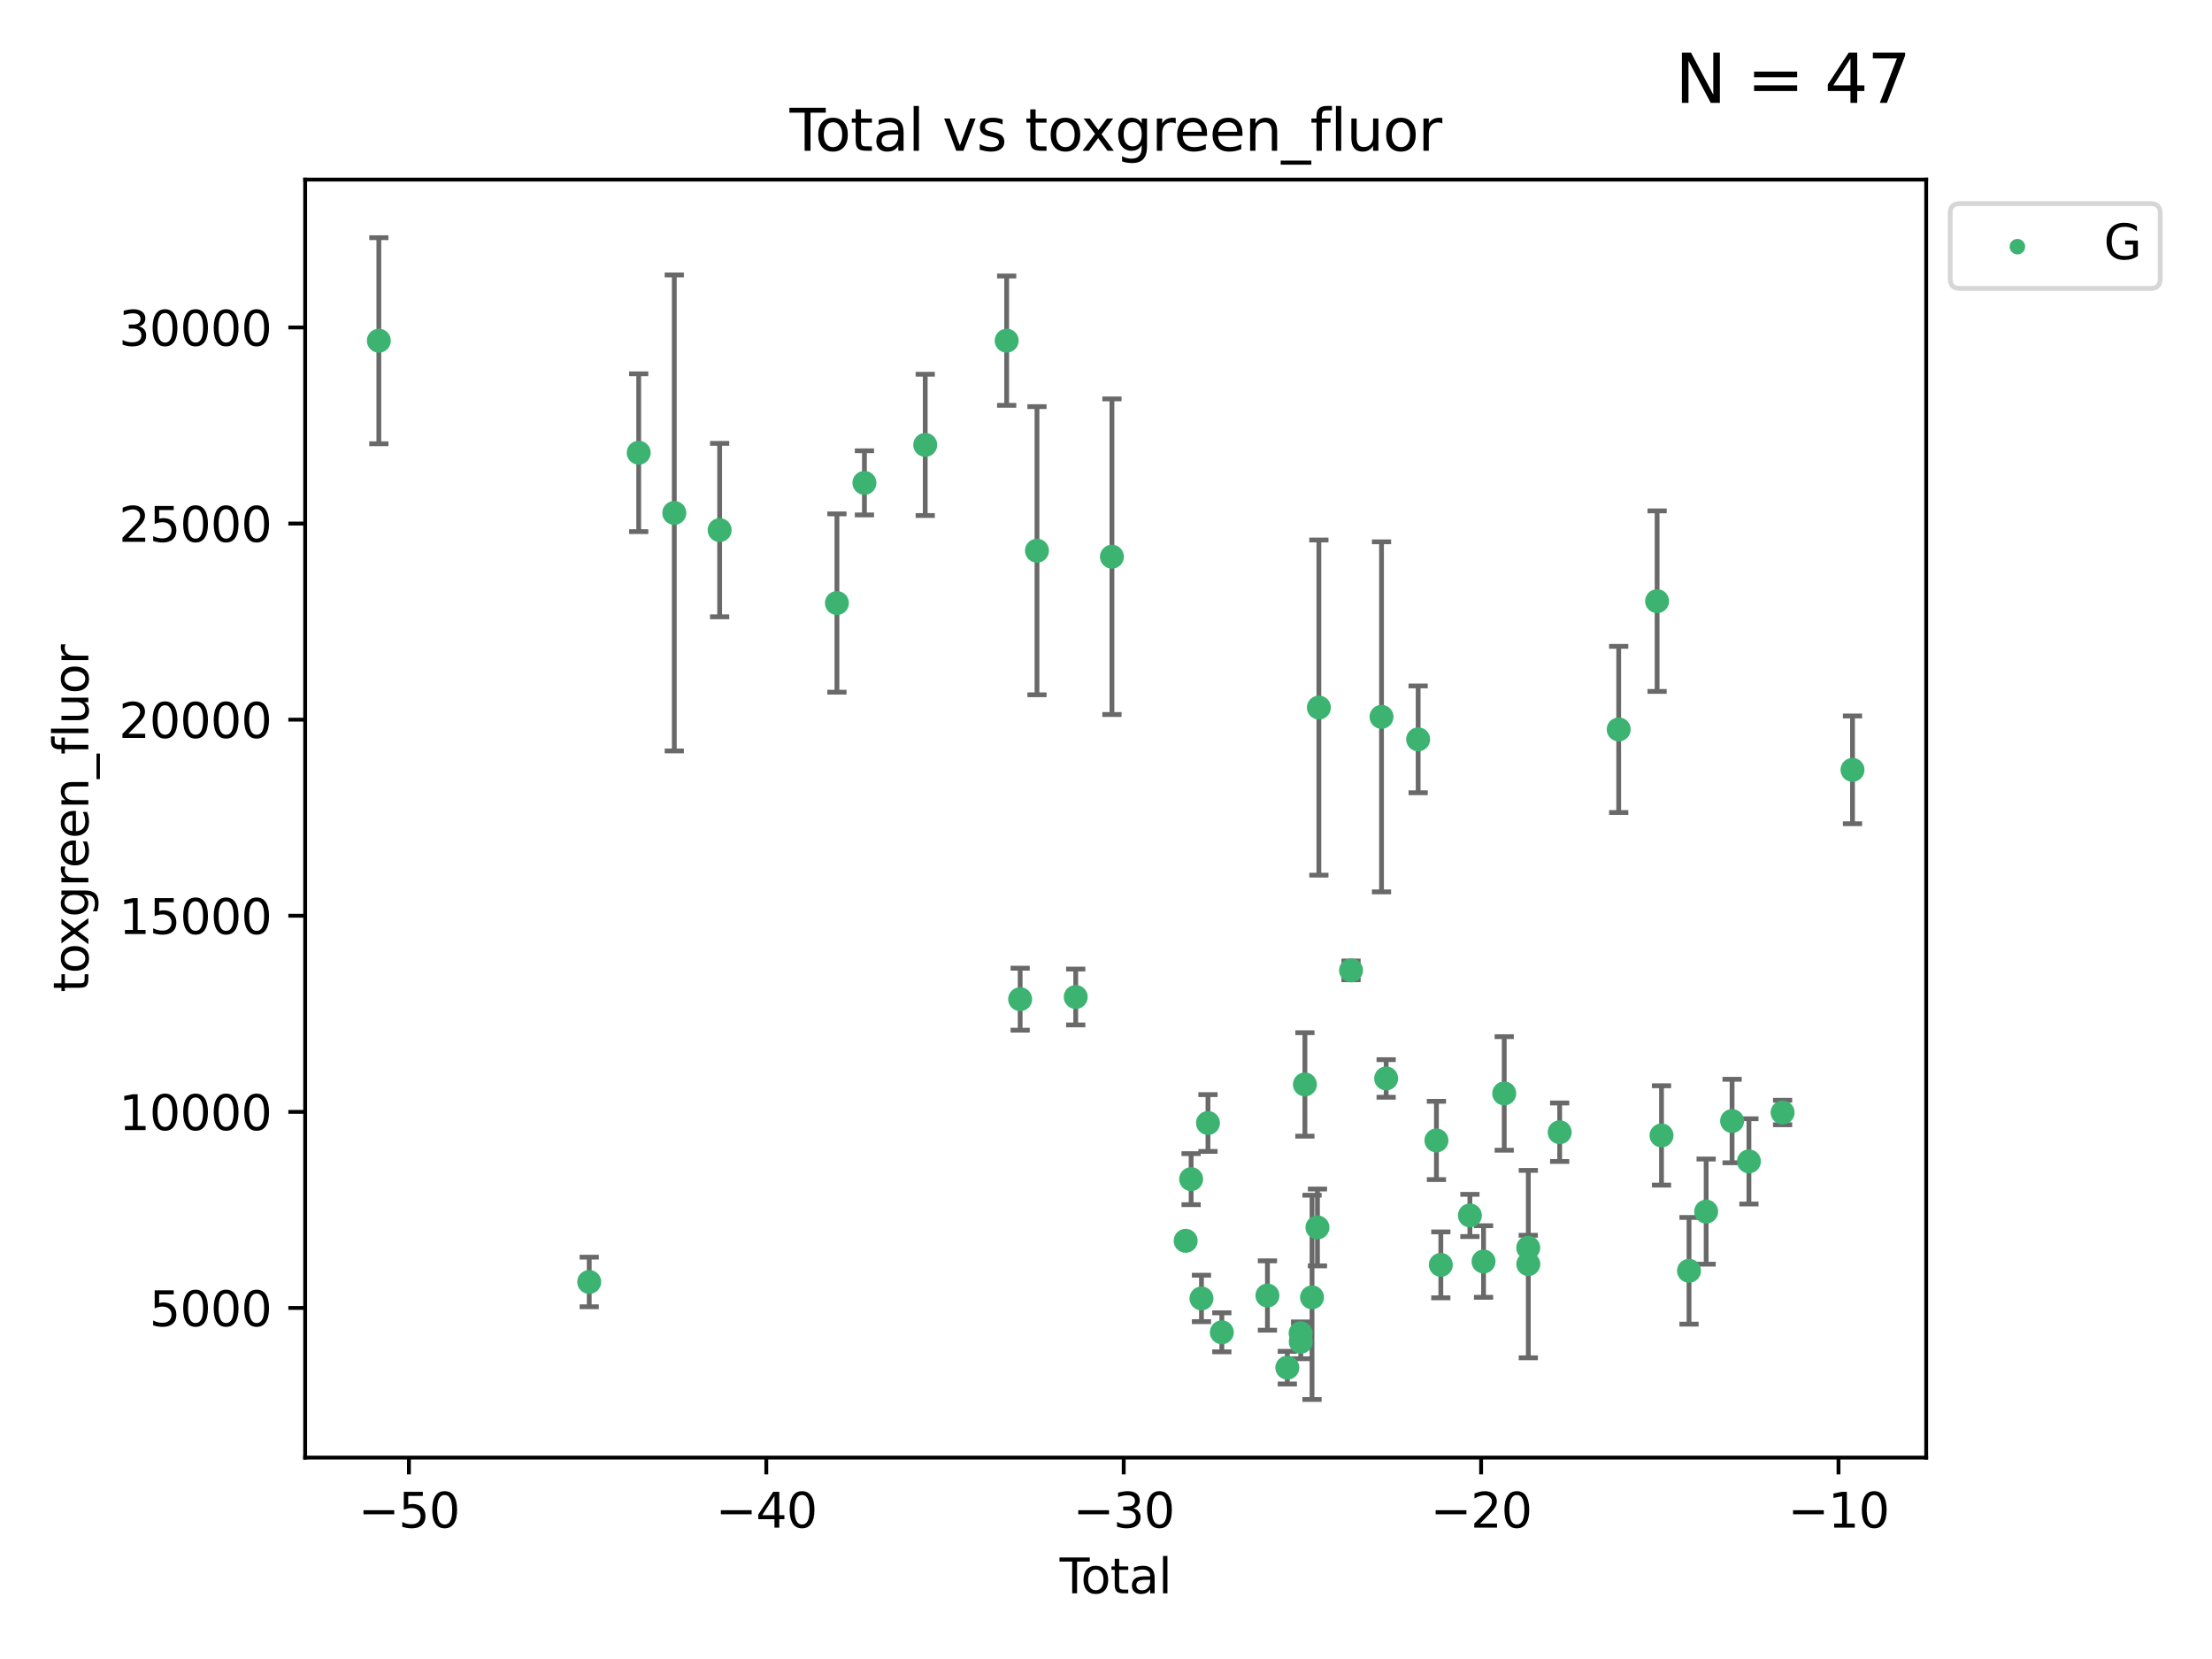<?xml version="1.0" encoding="utf-8" standalone="no"?>
<!DOCTYPE svg PUBLIC "-//W3C//DTD SVG 1.1//EN"
  "http://www.w3.org/Graphics/SVG/1.1/DTD/svg11.dtd">
<svg xmlns:xlink="http://www.w3.org/1999/xlink" width="460.8pt" height="345.6pt" viewBox="0 0 460.8 345.6" xmlns="http://www.w3.org/2000/svg" version="1.1">
 <defs>
  <style type="text/css">*{stroke-linejoin: round; stroke-linecap: butt}</style>
 </defs>
 <g id="figure_1">
  <g id="patch_1">
   <path d="M 0 345.6 
L 460.8 345.6 
L 460.8 0 
L 0 0 
z
" style="fill: #ffffff"/>
  </g>
  <g id="axes_1">
   <g id="patch_2">
    <path d="M 63.571 303.64 
L 401.26 303.64 
L 401.26 37.411 
L 63.571 37.411 
z
" style="fill: #ffffff"/>
   </g>
   <g id="PathCollection_1">
    <defs>
     <path id="m357da78381" d="M 0 1.118 
C 0.297 1.118 0.581 1 0.791 0.791 
C 1 0.581 1.118 0.297 1.118 0 
C 1.118 -0.297 1 -0.581 0.791 -0.791 
C 0.581 -1 0.297 -1.118 0 -1.118 
C -0.297 -1.118 -0.581 -1 -0.791 -0.791 
C -1 -0.581 -1.118 -0.297 -1.118 0 
C -1.118 0.297 -1 0.581 -0.791 0.791 
C -0.581 1 -0.297 1.118 0 1.118 
z
" style="stroke: #3cb371"/>
    </defs>
    <g clip-path="url(#paf0634af29)">
     <use xlink:href="#m357da78381" x="78.921" y="70.977" style="fill: #3cb371; stroke: #3cb371"/>
     <use xlink:href="#m357da78381" x="122.745" y="267.056" style="fill: #3cb371; stroke: #3cb371"/>
     <use xlink:href="#m357da78381" x="133.054" y="94.31" style="fill: #3cb371; stroke: #3cb371"/>
     <use xlink:href="#m357da78381" x="140.466" y="106.853" style="fill: #3cb371; stroke: #3cb371"/>
     <use xlink:href="#m357da78381" x="149.915" y="110.429" style="fill: #3cb371; stroke: #3cb371"/>
     <use xlink:href="#m357da78381" x="174.347" y="125.623" style="fill: #3cb371; stroke: #3cb371"/>
     <use xlink:href="#m357da78381" x="180.076" y="100.591" style="fill: #3cb371; stroke: #3cb371"/>
     <use xlink:href="#m357da78381" x="192.744" y="92.676" style="fill: #3cb371; stroke: #3cb371"/>
     <use xlink:href="#m357da78381" x="209.708" y="70.968" style="fill: #3cb371; stroke: #3cb371"/>
     <use xlink:href="#m357da78381" x="212.514" y="208.149" style="fill: #3cb371; stroke: #3cb371"/>
     <use xlink:href="#m357da78381" x="216.022" y="114.719" style="fill: #3cb371; stroke: #3cb371"/>
     <use xlink:href="#m357da78381" x="224.094" y="207.693" style="fill: #3cb371; stroke: #3cb371"/>
     <use xlink:href="#m357da78381" x="231.636" y="115.971" style="fill: #3cb371; stroke: #3cb371"/>
     <use xlink:href="#m357da78381" x="246.995" y="258.486" style="fill: #3cb371; stroke: #3cb371"/>
     <use xlink:href="#m357da78381" x="248.132" y="245.635" style="fill: #3cb371; stroke: #3cb371"/>
     <use xlink:href="#m357da78381" x="250.289" y="270.487" style="fill: #3cb371; stroke: #3cb371"/>
     <use xlink:href="#m357da78381" x="251.643" y="233.941" style="fill: #3cb371; stroke: #3cb371"/>
     <use xlink:href="#m357da78381" x="254.53" y="277.544" style="fill: #3cb371; stroke: #3cb371"/>
     <use xlink:href="#m357da78381" x="264.028" y="269.88" style="fill: #3cb371; stroke: #3cb371"/>
     <use xlink:href="#m357da78381" x="268.172" y="284.908" style="fill: #3cb371; stroke: #3cb371"/>
     <use xlink:href="#m357da78381" x="270.942" y="277.739" style="fill: #3cb371; stroke: #3cb371"/>
     <use xlink:href="#m357da78381" x="270.973" y="279.508" style="fill: #3cb371; stroke: #3cb371"/>
     <use xlink:href="#m357da78381" x="271.837" y="225.909" style="fill: #3cb371; stroke: #3cb371"/>
     <use xlink:href="#m357da78381" x="273.319" y="270.261" style="fill: #3cb371; stroke: #3cb371"/>
     <use xlink:href="#m357da78381" x="274.449" y="255.697" style="fill: #3cb371; stroke: #3cb371"/>
     <use xlink:href="#m357da78381" x="274.747" y="147.399" style="fill: #3cb371; stroke: #3cb371"/>
     <use xlink:href="#m357da78381" x="281.447" y="202.146" style="fill: #3cb371; stroke: #3cb371"/>
     <use xlink:href="#m357da78381" x="287.795" y="149.334" style="fill: #3cb371; stroke: #3cb371"/>
     <use xlink:href="#m357da78381" x="288.761" y="224.661" style="fill: #3cb371; stroke: #3cb371"/>
     <use xlink:href="#m357da78381" x="295.426" y="154.019" style="fill: #3cb371; stroke: #3cb371"/>
     <use xlink:href="#m357da78381" x="299.234" y="237.576" style="fill: #3cb371; stroke: #3cb371"/>
     <use xlink:href="#m357da78381" x="300.153" y="263.493" style="fill: #3cb371; stroke: #3cb371"/>
     <use xlink:href="#m357da78381" x="306.209" y="253.197" style="fill: #3cb371; stroke: #3cb371"/>
     <use xlink:href="#m357da78381" x="309.049" y="262.793" style="fill: #3cb371; stroke: #3cb371"/>
     <use xlink:href="#m357da78381" x="313.358" y="227.782" style="fill: #3cb371; stroke: #3cb371"/>
     <use xlink:href="#m357da78381" x="318.359" y="259.933" style="fill: #3cb371; stroke: #3cb371"/>
     <use xlink:href="#m357da78381" x="318.374" y="263.334" style="fill: #3cb371; stroke: #3cb371"/>
     <use xlink:href="#m357da78381" x="324.91" y="235.866" style="fill: #3cb371; stroke: #3cb371"/>
     <use xlink:href="#m357da78381" x="337.204" y="151.954" style="fill: #3cb371; stroke: #3cb371"/>
     <use xlink:href="#m357da78381" x="345.204" y="125.231" style="fill: #3cb371; stroke: #3cb371"/>
     <use xlink:href="#m357da78381" x="346.122" y="236.532" style="fill: #3cb371; stroke: #3cb371"/>
     <use xlink:href="#m357da78381" x="351.854" y="264.73" style="fill: #3cb371; stroke: #3cb371"/>
     <use xlink:href="#m357da78381" x="355.424" y="252.398" style="fill: #3cb371; stroke: #3cb371"/>
     <use xlink:href="#m357da78381" x="360.826" y="233.528" style="fill: #3cb371; stroke: #3cb371"/>
     <use xlink:href="#m357da78381" x="364.333" y="241.939" style="fill: #3cb371; stroke: #3cb371"/>
     <use xlink:href="#m357da78381" x="371.349" y="231.755" style="fill: #3cb371; stroke: #3cb371"/>
     <use xlink:href="#m357da78381" x="385.911" y="160.375" style="fill: #3cb371; stroke: #3cb371"/>
    </g>
   </g>
   <g id="matplotlib.axis_1">
    <g id="xtick_1">
     <g id="line2d_1">
      <defs>
       <path id="m8f78725158" d="M 0 0 
L 0 3.5 
" style="stroke: #000000; stroke-width: 0.8"/>
      </defs>
      <g>
       <use xlink:href="#m8f78725158" x="85.187" y="303.64" style="stroke: #000000; stroke-width: 0.8"/>
      </g>
     </g>
     <g id="text_1">
      <!-- −50 -->
      <g transform="translate(74.634 318.238)scale(0.1 -0.1)">
       <defs>
        <path id="DejaVuSans-2212" d="M 678 2272 
L 4684 2272 
L 4684 1741 
L 678 1741 
L 678 2272 
z
" transform="scale(0.016)"/>
        <path id="DejaVuSans-35" d="M 691 4666 
L 3169 4666 
L 3169 4134 
L 1269 4134 
L 1269 2991 
Q 1406 3038 1543 3061 
Q 1681 3084 1819 3084 
Q 2600 3084 3056 2656 
Q 3513 2228 3513 1497 
Q 3513 744 3044 326 
Q 2575 -91 1722 -91 
Q 1428 -91 1123 -41 
Q 819 9 494 109 
L 494 744 
Q 775 591 1075 516 
Q 1375 441 1709 441 
Q 2250 441 2565 725 
Q 2881 1009 2881 1497 
Q 2881 1984 2565 2268 
Q 2250 2553 1709 2553 
Q 1456 2553 1204 2497 
Q 953 2441 691 2322 
L 691 4666 
z
" transform="scale(0.016)"/>
        <path id="DejaVuSans-30" d="M 2034 4250 
Q 1547 4250 1301 3770 
Q 1056 3291 1056 2328 
Q 1056 1369 1301 889 
Q 1547 409 2034 409 
Q 2525 409 2770 889 
Q 3016 1369 3016 2328 
Q 3016 3291 2770 3770 
Q 2525 4250 2034 4250 
z
M 2034 4750 
Q 2819 4750 3233 4129 
Q 3647 3509 3647 2328 
Q 3647 1150 3233 529 
Q 2819 -91 2034 -91 
Q 1250 -91 836 529 
Q 422 1150 422 2328 
Q 422 3509 836 4129 
Q 1250 4750 2034 4750 
z
" transform="scale(0.016)"/>
       </defs>
       <use xlink:href="#DejaVuSans-2212"/>
       <use xlink:href="#DejaVuSans-35" x="83.789"/>
       <use xlink:href="#DejaVuSans-30" x="147.412"/>
      </g>
     </g>
    </g>
    <g id="xtick_2">
     <g id="line2d_2">
      <g>
       <use xlink:href="#m8f78725158" x="159.638" y="303.64" style="stroke: #000000; stroke-width: 0.8"/>
      </g>
     </g>
     <g id="text_2">
      <!-- −40 -->
      <g transform="translate(149.086 318.238)scale(0.1 -0.1)">
       <defs>
        <path id="DejaVuSans-34" d="M 2419 4116 
L 825 1625 
L 2419 1625 
L 2419 4116 
z
M 2253 4666 
L 3047 4666 
L 3047 1625 
L 3713 1625 
L 3713 1100 
L 3047 1100 
L 3047 0 
L 2419 0 
L 2419 1100 
L 313 1100 
L 313 1709 
L 2253 4666 
z
" transform="scale(0.016)"/>
       </defs>
       <use xlink:href="#DejaVuSans-2212"/>
       <use xlink:href="#DejaVuSans-34" x="83.789"/>
       <use xlink:href="#DejaVuSans-30" x="147.412"/>
      </g>
     </g>
    </g>
    <g id="xtick_3">
     <g id="line2d_3">
      <g>
       <use xlink:href="#m8f78725158" x="234.089" y="303.64" style="stroke: #000000; stroke-width: 0.8"/>
      </g>
     </g>
     <g id="text_3">
      <!-- −30 -->
      <g transform="translate(223.537 318.238)scale(0.1 -0.1)">
       <defs>
        <path id="DejaVuSans-33" d="M 2597 2516 
Q 3050 2419 3304 2112 
Q 3559 1806 3559 1356 
Q 3559 666 3084 287 
Q 2609 -91 1734 -91 
Q 1441 -91 1130 -33 
Q 819 25 488 141 
L 488 750 
Q 750 597 1062 519 
Q 1375 441 1716 441 
Q 2309 441 2620 675 
Q 2931 909 2931 1356 
Q 2931 1769 2642 2001 
Q 2353 2234 1838 2234 
L 1294 2234 
L 1294 2753 
L 1863 2753 
Q 2328 2753 2575 2939 
Q 2822 3125 2822 3475 
Q 2822 3834 2567 4026 
Q 2313 4219 1838 4219 
Q 1578 4219 1281 4162 
Q 984 4106 628 3988 
L 628 4550 
Q 988 4650 1302 4700 
Q 1616 4750 1894 4750 
Q 2613 4750 3031 4423 
Q 3450 4097 3450 3541 
Q 3450 3153 3228 2886 
Q 3006 2619 2597 2516 
z
" transform="scale(0.016)"/>
       </defs>
       <use xlink:href="#DejaVuSans-2212"/>
       <use xlink:href="#DejaVuSans-33" x="83.789"/>
       <use xlink:href="#DejaVuSans-30" x="147.412"/>
      </g>
     </g>
    </g>
    <g id="xtick_4">
     <g id="line2d_4">
      <g>
       <use xlink:href="#m8f78725158" x="308.541" y="303.64" style="stroke: #000000; stroke-width: 0.8"/>
      </g>
     </g>
     <g id="text_4">
      <!-- −20 -->
      <g transform="translate(297.988 318.238)scale(0.1 -0.1)">
       <defs>
        <path id="DejaVuSans-32" d="M 1228 531 
L 3431 531 
L 3431 0 
L 469 0 
L 469 531 
Q 828 903 1448 1529 
Q 2069 2156 2228 2338 
Q 2531 2678 2651 2914 
Q 2772 3150 2772 3378 
Q 2772 3750 2511 3984 
Q 2250 4219 1831 4219 
Q 1534 4219 1204 4116 
Q 875 4013 500 3803 
L 500 4441 
Q 881 4594 1212 4672 
Q 1544 4750 1819 4750 
Q 2544 4750 2975 4387 
Q 3406 4025 3406 3419 
Q 3406 3131 3298 2873 
Q 3191 2616 2906 2266 
Q 2828 2175 2409 1742 
Q 1991 1309 1228 531 
z
" transform="scale(0.016)"/>
       </defs>
       <use xlink:href="#DejaVuSans-2212"/>
       <use xlink:href="#DejaVuSans-32" x="83.789"/>
       <use xlink:href="#DejaVuSans-30" x="147.412"/>
      </g>
     </g>
    </g>
    <g id="xtick_5">
     <g id="line2d_5">
      <g>
       <use xlink:href="#m8f78725158" x="382.992" y="303.64" style="stroke: #000000; stroke-width: 0.8"/>
      </g>
     </g>
     <g id="text_5">
      <!-- −10 -->
      <g transform="translate(372.44 318.238)scale(0.1 -0.1)">
       <defs>
        <path id="DejaVuSans-31" d="M 794 531 
L 1825 531 
L 1825 4091 
L 703 3866 
L 703 4441 
L 1819 4666 
L 2450 4666 
L 2450 531 
L 3481 531 
L 3481 0 
L 794 0 
L 794 531 
z
" transform="scale(0.016)"/>
       </defs>
       <use xlink:href="#DejaVuSans-2212"/>
       <use xlink:href="#DejaVuSans-31" x="83.789"/>
       <use xlink:href="#DejaVuSans-30" x="147.412"/>
      </g>
     </g>
    </g>
    <g id="text_6">
     <!-- Total -->
     <g transform="translate(220.739 331.917)scale(0.1 -0.1)">
      <defs>
       <path id="DejaVuSans-54" d="M -19 4666 
L 3928 4666 
L 3928 4134 
L 2272 4134 
L 2272 0 
L 1638 0 
L 1638 4134 
L -19 4134 
L -19 4666 
z
" transform="scale(0.016)"/>
       <path id="DejaVuSans-6f" d="M 1959 3097 
Q 1497 3097 1228 2736 
Q 959 2375 959 1747 
Q 959 1119 1226 758 
Q 1494 397 1959 397 
Q 2419 397 2687 759 
Q 2956 1122 2956 1747 
Q 2956 2369 2687 2733 
Q 2419 3097 1959 3097 
z
M 1959 3584 
Q 2709 3584 3137 3096 
Q 3566 2609 3566 1747 
Q 3566 888 3137 398 
Q 2709 -91 1959 -91 
Q 1206 -91 779 398 
Q 353 888 353 1747 
Q 353 2609 779 3096 
Q 1206 3584 1959 3584 
z
" transform="scale(0.016)"/>
       <path id="DejaVuSans-74" d="M 1172 4494 
L 1172 3500 
L 2356 3500 
L 2356 3053 
L 1172 3053 
L 1172 1153 
Q 1172 725 1289 603 
Q 1406 481 1766 481 
L 2356 481 
L 2356 0 
L 1766 0 
Q 1100 0 847 248 
Q 594 497 594 1153 
L 594 3053 
L 172 3053 
L 172 3500 
L 594 3500 
L 594 4494 
L 1172 4494 
z
" transform="scale(0.016)"/>
       <path id="DejaVuSans-61" d="M 2194 1759 
Q 1497 1759 1228 1600 
Q 959 1441 959 1056 
Q 959 750 1161 570 
Q 1363 391 1709 391 
Q 2188 391 2477 730 
Q 2766 1069 2766 1631 
L 2766 1759 
L 2194 1759 
z
M 3341 1997 
L 3341 0 
L 2766 0 
L 2766 531 
Q 2569 213 2275 61 
Q 1981 -91 1556 -91 
Q 1019 -91 701 211 
Q 384 513 384 1019 
Q 384 1609 779 1909 
Q 1175 2209 1959 2209 
L 2766 2209 
L 2766 2266 
Q 2766 2663 2505 2880 
Q 2244 3097 1772 3097 
Q 1472 3097 1187 3025 
Q 903 2953 641 2809 
L 641 3341 
Q 956 3463 1253 3523 
Q 1550 3584 1831 3584 
Q 2591 3584 2966 3190 
Q 3341 2797 3341 1997 
z
" transform="scale(0.016)"/>
       <path id="DejaVuSans-6c" d="M 603 4863 
L 1178 4863 
L 1178 0 
L 603 0 
L 603 4863 
z
" transform="scale(0.016)"/>
      </defs>
      <use xlink:href="#DejaVuSans-54"/>
      <use xlink:href="#DejaVuSans-6f" x="44.084"/>
      <use xlink:href="#DejaVuSans-74" x="105.266"/>
      <use xlink:href="#DejaVuSans-61" x="144.475"/>
      <use xlink:href="#DejaVuSans-6c" x="205.754"/>
     </g>
    </g>
   </g>
   <g id="matplotlib.axis_2">
    <g id="ytick_1">
     <g id="line2d_6">
      <defs>
       <path id="mf0c894ab2c" d="M 0 0 
L -3.5 0 
" style="stroke: #000000; stroke-width: 0.8"/>
      </defs>
      <g>
       <use xlink:href="#mf0c894ab2c" x="63.571" y="272.469" style="stroke: #000000; stroke-width: 0.8"/>
      </g>
     </g>
     <g id="text_7">
      <!-- 5000 -->
      <g transform="translate(31.121 276.268)scale(0.1 -0.1)">
       <use xlink:href="#DejaVuSans-35"/>
       <use xlink:href="#DejaVuSans-30" x="63.623"/>
       <use xlink:href="#DejaVuSans-30" x="127.246"/>
       <use xlink:href="#DejaVuSans-30" x="190.869"/>
      </g>
     </g>
    </g>
    <g id="ytick_2">
     <g id="line2d_7">
      <g>
       <use xlink:href="#mf0c894ab2c" x="63.571" y="231.619" style="stroke: #000000; stroke-width: 0.8"/>
      </g>
     </g>
     <g id="text_8">
      <!-- 10000 -->
      <g transform="translate(24.759 235.418)scale(0.1 -0.1)">
       <use xlink:href="#DejaVuSans-31"/>
       <use xlink:href="#DejaVuSans-30" x="63.623"/>
       <use xlink:href="#DejaVuSans-30" x="127.246"/>
       <use xlink:href="#DejaVuSans-30" x="190.869"/>
       <use xlink:href="#DejaVuSans-30" x="254.492"/>
      </g>
     </g>
    </g>
    <g id="ytick_3">
     <g id="line2d_8">
      <g>
       <use xlink:href="#mf0c894ab2c" x="63.571" y="190.769" style="stroke: #000000; stroke-width: 0.8"/>
      </g>
     </g>
     <g id="text_9">
      <!-- 15000 -->
      <g transform="translate(24.759 194.568)scale(0.1 -0.1)">
       <use xlink:href="#DejaVuSans-31"/>
       <use xlink:href="#DejaVuSans-35" x="63.623"/>
       <use xlink:href="#DejaVuSans-30" x="127.246"/>
       <use xlink:href="#DejaVuSans-30" x="190.869"/>
       <use xlink:href="#DejaVuSans-30" x="254.492"/>
      </g>
     </g>
    </g>
    <g id="ytick_4">
     <g id="line2d_9">
      <g>
       <use xlink:href="#mf0c894ab2c" x="63.571" y="149.919" style="stroke: #000000; stroke-width: 0.8"/>
      </g>
     </g>
     <g id="text_10">
      <!-- 20000 -->
      <g transform="translate(24.759 153.718)scale(0.1 -0.1)">
       <use xlink:href="#DejaVuSans-32"/>
       <use xlink:href="#DejaVuSans-30" x="63.623"/>
       <use xlink:href="#DejaVuSans-30" x="127.246"/>
       <use xlink:href="#DejaVuSans-30" x="190.869"/>
       <use xlink:href="#DejaVuSans-30" x="254.492"/>
      </g>
     </g>
    </g>
    <g id="ytick_5">
     <g id="line2d_10">
      <g>
       <use xlink:href="#mf0c894ab2c" x="63.571" y="109.069" style="stroke: #000000; stroke-width: 0.8"/>
      </g>
     </g>
     <g id="text_11">
      <!-- 25000 -->
      <g transform="translate(24.759 112.869)scale(0.1 -0.1)">
       <use xlink:href="#DejaVuSans-32"/>
       <use xlink:href="#DejaVuSans-35" x="63.623"/>
       <use xlink:href="#DejaVuSans-30" x="127.246"/>
       <use xlink:href="#DejaVuSans-30" x="190.869"/>
       <use xlink:href="#DejaVuSans-30" x="254.492"/>
      </g>
     </g>
    </g>
    <g id="ytick_6">
     <g id="line2d_11">
      <g>
       <use xlink:href="#mf0c894ab2c" x="63.571" y="68.219" style="stroke: #000000; stroke-width: 0.8"/>
      </g>
     </g>
     <g id="text_12">
      <!-- 30000 -->
      <g transform="translate(24.759 72.019)scale(0.1 -0.1)">
       <use xlink:href="#DejaVuSans-33"/>
       <use xlink:href="#DejaVuSans-30" x="63.623"/>
       <use xlink:href="#DejaVuSans-30" x="127.246"/>
       <use xlink:href="#DejaVuSans-30" x="190.869"/>
       <use xlink:href="#DejaVuSans-30" x="254.492"/>
      </g>
     </g>
    </g>
    <g id="text_13">
     <!-- toxgreen_fluor -->
     <g transform="translate(18.401 206.72)rotate(-90)scale(0.1 -0.1)">
      <defs>
       <path id="DejaVuSans-78" d="M 3513 3500 
L 2247 1797 
L 3578 0 
L 2900 0 
L 1881 1375 
L 863 0 
L 184 0 
L 1544 1831 
L 300 3500 
L 978 3500 
L 1906 2253 
L 2834 3500 
L 3513 3500 
z
" transform="scale(0.016)"/>
       <path id="DejaVuSans-67" d="M 2906 1791 
Q 2906 2416 2648 2759 
Q 2391 3103 1925 3103 
Q 1463 3103 1205 2759 
Q 947 2416 947 1791 
Q 947 1169 1205 825 
Q 1463 481 1925 481 
Q 2391 481 2648 825 
Q 2906 1169 2906 1791 
z
M 3481 434 
Q 3481 -459 3084 -895 
Q 2688 -1331 1869 -1331 
Q 1566 -1331 1297 -1286 
Q 1028 -1241 775 -1147 
L 775 -588 
Q 1028 -725 1275 -790 
Q 1522 -856 1778 -856 
Q 2344 -856 2625 -561 
Q 2906 -266 2906 331 
L 2906 616 
Q 2728 306 2450 153 
Q 2172 0 1784 0 
Q 1141 0 747 490 
Q 353 981 353 1791 
Q 353 2603 747 3093 
Q 1141 3584 1784 3584 
Q 2172 3584 2450 3431 
Q 2728 3278 2906 2969 
L 2906 3500 
L 3481 3500 
L 3481 434 
z
" transform="scale(0.016)"/>
       <path id="DejaVuSans-72" d="M 2631 2963 
Q 2534 3019 2420 3045 
Q 2306 3072 2169 3072 
Q 1681 3072 1420 2755 
Q 1159 2438 1159 1844 
L 1159 0 
L 581 0 
L 581 3500 
L 1159 3500 
L 1159 2956 
Q 1341 3275 1631 3429 
Q 1922 3584 2338 3584 
Q 2397 3584 2469 3576 
Q 2541 3569 2628 3553 
L 2631 2963 
z
" transform="scale(0.016)"/>
       <path id="DejaVuSans-65" d="M 3597 1894 
L 3597 1613 
L 953 1613 
Q 991 1019 1311 708 
Q 1631 397 2203 397 
Q 2534 397 2845 478 
Q 3156 559 3463 722 
L 3463 178 
Q 3153 47 2828 -22 
Q 2503 -91 2169 -91 
Q 1331 -91 842 396 
Q 353 884 353 1716 
Q 353 2575 817 3079 
Q 1281 3584 2069 3584 
Q 2775 3584 3186 3129 
Q 3597 2675 3597 1894 
z
M 3022 2063 
Q 3016 2534 2758 2815 
Q 2500 3097 2075 3097 
Q 1594 3097 1305 2825 
Q 1016 2553 972 2059 
L 3022 2063 
z
" transform="scale(0.016)"/>
       <path id="DejaVuSans-6e" d="M 3513 2113 
L 3513 0 
L 2938 0 
L 2938 2094 
Q 2938 2591 2744 2837 
Q 2550 3084 2163 3084 
Q 1697 3084 1428 2787 
Q 1159 2491 1159 1978 
L 1159 0 
L 581 0 
L 581 3500 
L 1159 3500 
L 1159 2956 
Q 1366 3272 1645 3428 
Q 1925 3584 2291 3584 
Q 2894 3584 3203 3211 
Q 3513 2838 3513 2113 
z
" transform="scale(0.016)"/>
       <path id="DejaVuSans-5f" d="M 3263 -1063 
L 3263 -1509 
L -63 -1509 
L -63 -1063 
L 3263 -1063 
z
" transform="scale(0.016)"/>
       <path id="DejaVuSans-66" d="M 2375 4863 
L 2375 4384 
L 1825 4384 
Q 1516 4384 1395 4259 
Q 1275 4134 1275 3809 
L 1275 3500 
L 2222 3500 
L 2222 3053 
L 1275 3053 
L 1275 0 
L 697 0 
L 697 3053 
L 147 3053 
L 147 3500 
L 697 3500 
L 697 3744 
Q 697 4328 969 4595 
Q 1241 4863 1831 4863 
L 2375 4863 
z
" transform="scale(0.016)"/>
       <path id="DejaVuSans-75" d="M 544 1381 
L 544 3500 
L 1119 3500 
L 1119 1403 
Q 1119 906 1312 657 
Q 1506 409 1894 409 
Q 2359 409 2629 706 
Q 2900 1003 2900 1516 
L 2900 3500 
L 3475 3500 
L 3475 0 
L 2900 0 
L 2900 538 
Q 2691 219 2414 64 
Q 2138 -91 1772 -91 
Q 1169 -91 856 284 
Q 544 659 544 1381 
z
M 1991 3584 
L 1991 3584 
z
" transform="scale(0.016)"/>
      </defs>
      <use xlink:href="#DejaVuSans-74"/>
      <use xlink:href="#DejaVuSans-6f" x="39.209"/>
      <use xlink:href="#DejaVuSans-78" x="97.266"/>
      <use xlink:href="#DejaVuSans-67" x="156.445"/>
      <use xlink:href="#DejaVuSans-72" x="219.922"/>
      <use xlink:href="#DejaVuSans-65" x="258.785"/>
      <use xlink:href="#DejaVuSans-65" x="320.309"/>
      <use xlink:href="#DejaVuSans-6e" x="381.832"/>
      <use xlink:href="#DejaVuSans-5f" x="445.211"/>
      <use xlink:href="#DejaVuSans-66" x="495.211"/>
      <use xlink:href="#DejaVuSans-6c" x="530.416"/>
      <use xlink:href="#DejaVuSans-75" x="558.199"/>
      <use xlink:href="#DejaVuSans-6f" x="621.578"/>
      <use xlink:href="#DejaVuSans-72" x="682.76"/>
     </g>
    </g>
   </g>
   <g id="LineCollection_1">
    <path d="M 78.921 92.441 
L 78.921 49.513 
" clip-path="url(#paf0634af29)" style="fill: none; stroke: #696969"/>
    <path d="M 122.745 272.224 
L 122.745 261.889 
" clip-path="url(#paf0634af29)" style="fill: none; stroke: #696969"/>
    <path d="M 133.054 110.743 
L 133.054 77.878 
" clip-path="url(#paf0634af29)" style="fill: none; stroke: #696969"/>
    <path d="M 140.466 156.432 
L 140.466 57.275 
" clip-path="url(#paf0634af29)" style="fill: none; stroke: #696969"/>
    <path d="M 149.915 128.496 
L 149.915 92.361 
" clip-path="url(#paf0634af29)" style="fill: none; stroke: #696969"/>
    <path d="M 174.347 144.197 
L 174.347 107.05 
" clip-path="url(#paf0634af29)" style="fill: none; stroke: #696969"/>
    <path d="M 180.076 107.27 
L 180.076 93.912 
" clip-path="url(#paf0634af29)" style="fill: none; stroke: #696969"/>
    <path d="M 192.744 107.389 
L 192.744 77.962 
" clip-path="url(#paf0634af29)" style="fill: none; stroke: #696969"/>
    <path d="M 209.708 84.439 
L 209.708 57.496 
" clip-path="url(#paf0634af29)" style="fill: none; stroke: #696969"/>
    <path d="M 212.514 214.601 
L 212.514 201.697 
" clip-path="url(#paf0634af29)" style="fill: none; stroke: #696969"/>
    <path d="M 216.022 144.732 
L 216.022 84.707 
" clip-path="url(#paf0634af29)" style="fill: none; stroke: #696969"/>
    <path d="M 224.094 213.512 
L 224.094 201.874 
" clip-path="url(#paf0634af29)" style="fill: none; stroke: #696969"/>
    <path d="M 231.636 148.846 
L 231.636 83.097 
" clip-path="url(#paf0634af29)" style="fill: none; stroke: #696969"/>
    <path d="M 246.995 259.502 
L 246.995 257.469 
" clip-path="url(#paf0634af29)" style="fill: none; stroke: #696969"/>
    <path d="M 248.132 250.951 
L 248.132 240.32 
" clip-path="url(#paf0634af29)" style="fill: none; stroke: #696969"/>
    <path d="M 250.289 275.325 
L 250.289 265.648 
" clip-path="url(#paf0634af29)" style="fill: none; stroke: #696969"/>
    <path d="M 251.643 239.853 
L 251.643 228.029 
" clip-path="url(#paf0634af29)" style="fill: none; stroke: #696969"/>
    <path d="M 254.53 281.607 
L 254.53 273.482 
" clip-path="url(#paf0634af29)" style="fill: none; stroke: #696969"/>
    <path d="M 264.028 277.104 
L 264.028 262.656 
" clip-path="url(#paf0634af29)" style="fill: none; stroke: #696969"/>
    <path d="M 268.172 288.312 
L 268.172 281.504 
" clip-path="url(#paf0634af29)" style="fill: none; stroke: #696969"/>
    <path d="M 270.942 280.096 
L 270.942 275.381 
" clip-path="url(#paf0634af29)" style="fill: none; stroke: #696969"/>
    <path d="M 270.973 283.046 
L 270.973 275.969 
" clip-path="url(#paf0634af29)" style="fill: none; stroke: #696969"/>
    <path d="M 271.837 236.688 
L 271.837 215.13 
" clip-path="url(#paf0634af29)" style="fill: none; stroke: #696969"/>
    <path d="M 273.319 291.539 
L 273.319 248.983 
" clip-path="url(#paf0634af29)" style="fill: none; stroke: #696969"/>
    <path d="M 274.449 263.701 
L 274.449 247.694 
" clip-path="url(#paf0634af29)" style="fill: none; stroke: #696969"/>
    <path d="M 274.747 182.307 
L 274.747 112.49 
" clip-path="url(#paf0634af29)" style="fill: none; stroke: #696969"/>
    <path d="M 281.447 204.107 
L 281.447 200.186 
" clip-path="url(#paf0634af29)" style="fill: none; stroke: #696969"/>
    <path d="M 287.795 185.794 
L 287.795 112.874 
" clip-path="url(#paf0634af29)" style="fill: none; stroke: #696969"/>
    <path d="M 288.761 228.578 
L 288.761 220.744 
" clip-path="url(#paf0634af29)" style="fill: none; stroke: #696969"/>
    <path d="M 295.426 165.142 
L 295.426 142.895 
" clip-path="url(#paf0634af29)" style="fill: none; stroke: #696969"/>
    <path d="M 299.234 245.727 
L 299.234 229.424 
" clip-path="url(#paf0634af29)" style="fill: none; stroke: #696969"/>
    <path d="M 300.153 270.361 
L 300.153 256.625 
" clip-path="url(#paf0634af29)" style="fill: none; stroke: #696969"/>
    <path d="M 306.209 257.593 
L 306.209 248.802 
" clip-path="url(#paf0634af29)" style="fill: none; stroke: #696969"/>
    <path d="M 309.049 270.251 
L 309.049 255.335 
" clip-path="url(#paf0634af29)" style="fill: none; stroke: #696969"/>
    <path d="M 313.358 239.61 
L 313.358 215.955 
" clip-path="url(#paf0634af29)" style="fill: none; stroke: #696969"/>
    <path d="M 318.359 262.539 
L 318.359 257.327 
" clip-path="url(#paf0634af29)" style="fill: none; stroke: #696969"/>
    <path d="M 318.374 282.857 
L 318.374 243.812 
" clip-path="url(#paf0634af29)" style="fill: none; stroke: #696969"/>
    <path d="M 324.91 241.958 
L 324.91 229.774 
" clip-path="url(#paf0634af29)" style="fill: none; stroke: #696969"/>
    <path d="M 337.204 169.259 
L 337.204 134.649 
" clip-path="url(#paf0634af29)" style="fill: none; stroke: #696969"/>
    <path d="M 345.204 144.035 
L 345.204 106.427 
" clip-path="url(#paf0634af29)" style="fill: none; stroke: #696969"/>
    <path d="M 346.122 246.877 
L 346.122 226.186 
" clip-path="url(#paf0634af29)" style="fill: none; stroke: #696969"/>
    <path d="M 351.854 275.839 
L 351.854 253.621 
" clip-path="url(#paf0634af29)" style="fill: none; stroke: #696969"/>
    <path d="M 355.424 263.351 
L 355.424 241.446 
" clip-path="url(#paf0634af29)" style="fill: none; stroke: #696969"/>
    <path d="M 360.826 242.224 
L 360.826 224.832 
" clip-path="url(#paf0634af29)" style="fill: none; stroke: #696969"/>
    <path d="M 364.333 250.816 
L 364.333 233.061 
" clip-path="url(#paf0634af29)" style="fill: none; stroke: #696969"/>
    <path d="M 371.349 234.306 
L 371.349 229.205 
" clip-path="url(#paf0634af29)" style="fill: none; stroke: #696969"/>
    <path d="M 385.911 171.597 
L 385.911 149.152 
" clip-path="url(#paf0634af29)" style="fill: none; stroke: #696969"/>
   </g>
   <g id="line2d_12">
    <defs>
     <path id="md508a4b42f" d="M 2 0 
L -2 -0 
" style="stroke: #696969"/>
    </defs>
    <g clip-path="url(#paf0634af29)">
     <use xlink:href="#md508a4b42f" x="78.921" y="92.441" style="fill: #696969; stroke: #696969"/>
     <use xlink:href="#md508a4b42f" x="122.745" y="272.224" style="fill: #696969; stroke: #696969"/>
     <use xlink:href="#md508a4b42f" x="133.054" y="110.743" style="fill: #696969; stroke: #696969"/>
     <use xlink:href="#md508a4b42f" x="140.466" y="156.432" style="fill: #696969; stroke: #696969"/>
     <use xlink:href="#md508a4b42f" x="149.915" y="128.496" style="fill: #696969; stroke: #696969"/>
     <use xlink:href="#md508a4b42f" x="174.347" y="144.197" style="fill: #696969; stroke: #696969"/>
     <use xlink:href="#md508a4b42f" x="180.076" y="107.27" style="fill: #696969; stroke: #696969"/>
     <use xlink:href="#md508a4b42f" x="192.744" y="107.389" style="fill: #696969; stroke: #696969"/>
     <use xlink:href="#md508a4b42f" x="209.708" y="84.439" style="fill: #696969; stroke: #696969"/>
     <use xlink:href="#md508a4b42f" x="212.514" y="214.601" style="fill: #696969; stroke: #696969"/>
     <use xlink:href="#md508a4b42f" x="216.022" y="144.732" style="fill: #696969; stroke: #696969"/>
     <use xlink:href="#md508a4b42f" x="224.094" y="213.512" style="fill: #696969; stroke: #696969"/>
     <use xlink:href="#md508a4b42f" x="231.636" y="148.846" style="fill: #696969; stroke: #696969"/>
     <use xlink:href="#md508a4b42f" x="246.995" y="259.502" style="fill: #696969; stroke: #696969"/>
     <use xlink:href="#md508a4b42f" x="248.132" y="250.951" style="fill: #696969; stroke: #696969"/>
     <use xlink:href="#md508a4b42f" x="250.289" y="275.325" style="fill: #696969; stroke: #696969"/>
     <use xlink:href="#md508a4b42f" x="251.643" y="239.853" style="fill: #696969; stroke: #696969"/>
     <use xlink:href="#md508a4b42f" x="254.53" y="281.607" style="fill: #696969; stroke: #696969"/>
     <use xlink:href="#md508a4b42f" x="264.028" y="277.104" style="fill: #696969; stroke: #696969"/>
     <use xlink:href="#md508a4b42f" x="268.172" y="288.312" style="fill: #696969; stroke: #696969"/>
     <use xlink:href="#md508a4b42f" x="270.942" y="280.096" style="fill: #696969; stroke: #696969"/>
     <use xlink:href="#md508a4b42f" x="270.973" y="283.046" style="fill: #696969; stroke: #696969"/>
     <use xlink:href="#md508a4b42f" x="271.837" y="236.688" style="fill: #696969; stroke: #696969"/>
     <use xlink:href="#md508a4b42f" x="273.319" y="291.539" style="fill: #696969; stroke: #696969"/>
     <use xlink:href="#md508a4b42f" x="274.449" y="263.701" style="fill: #696969; stroke: #696969"/>
     <use xlink:href="#md508a4b42f" x="274.747" y="182.307" style="fill: #696969; stroke: #696969"/>
     <use xlink:href="#md508a4b42f" x="281.447" y="204.107" style="fill: #696969; stroke: #696969"/>
     <use xlink:href="#md508a4b42f" x="287.795" y="185.794" style="fill: #696969; stroke: #696969"/>
     <use xlink:href="#md508a4b42f" x="288.761" y="228.578" style="fill: #696969; stroke: #696969"/>
     <use xlink:href="#md508a4b42f" x="295.426" y="165.142" style="fill: #696969; stroke: #696969"/>
     <use xlink:href="#md508a4b42f" x="299.234" y="245.727" style="fill: #696969; stroke: #696969"/>
     <use xlink:href="#md508a4b42f" x="300.153" y="270.361" style="fill: #696969; stroke: #696969"/>
     <use xlink:href="#md508a4b42f" x="306.209" y="257.593" style="fill: #696969; stroke: #696969"/>
     <use xlink:href="#md508a4b42f" x="309.049" y="270.251" style="fill: #696969; stroke: #696969"/>
     <use xlink:href="#md508a4b42f" x="313.358" y="239.61" style="fill: #696969; stroke: #696969"/>
     <use xlink:href="#md508a4b42f" x="318.359" y="262.539" style="fill: #696969; stroke: #696969"/>
     <use xlink:href="#md508a4b42f" x="318.374" y="282.857" style="fill: #696969; stroke: #696969"/>
     <use xlink:href="#md508a4b42f" x="324.91" y="241.958" style="fill: #696969; stroke: #696969"/>
     <use xlink:href="#md508a4b42f" x="337.204" y="169.259" style="fill: #696969; stroke: #696969"/>
     <use xlink:href="#md508a4b42f" x="345.204" y="144.035" style="fill: #696969; stroke: #696969"/>
     <use xlink:href="#md508a4b42f" x="346.122" y="246.877" style="fill: #696969; stroke: #696969"/>
     <use xlink:href="#md508a4b42f" x="351.854" y="275.839" style="fill: #696969; stroke: #696969"/>
     <use xlink:href="#md508a4b42f" x="355.424" y="263.351" style="fill: #696969; stroke: #696969"/>
     <use xlink:href="#md508a4b42f" x="360.826" y="242.224" style="fill: #696969; stroke: #696969"/>
     <use xlink:href="#md508a4b42f" x="364.333" y="250.816" style="fill: #696969; stroke: #696969"/>
     <use xlink:href="#md508a4b42f" x="371.349" y="234.306" style="fill: #696969; stroke: #696969"/>
     <use xlink:href="#md508a4b42f" x="385.911" y="171.597" style="fill: #696969; stroke: #696969"/>
    </g>
   </g>
   <g id="line2d_13">
    <g clip-path="url(#paf0634af29)">
     <use xlink:href="#md508a4b42f" x="78.921" y="49.513" style="fill: #696969; stroke: #696969"/>
     <use xlink:href="#md508a4b42f" x="122.745" y="261.889" style="fill: #696969; stroke: #696969"/>
     <use xlink:href="#md508a4b42f" x="133.054" y="77.878" style="fill: #696969; stroke: #696969"/>
     <use xlink:href="#md508a4b42f" x="140.466" y="57.275" style="fill: #696969; stroke: #696969"/>
     <use xlink:href="#md508a4b42f" x="149.915" y="92.361" style="fill: #696969; stroke: #696969"/>
     <use xlink:href="#md508a4b42f" x="174.347" y="107.05" style="fill: #696969; stroke: #696969"/>
     <use xlink:href="#md508a4b42f" x="180.076" y="93.912" style="fill: #696969; stroke: #696969"/>
     <use xlink:href="#md508a4b42f" x="192.744" y="77.962" style="fill: #696969; stroke: #696969"/>
     <use xlink:href="#md508a4b42f" x="209.708" y="57.496" style="fill: #696969; stroke: #696969"/>
     <use xlink:href="#md508a4b42f" x="212.514" y="201.697" style="fill: #696969; stroke: #696969"/>
     <use xlink:href="#md508a4b42f" x="216.022" y="84.707" style="fill: #696969; stroke: #696969"/>
     <use xlink:href="#md508a4b42f" x="224.094" y="201.874" style="fill: #696969; stroke: #696969"/>
     <use xlink:href="#md508a4b42f" x="231.636" y="83.097" style="fill: #696969; stroke: #696969"/>
     <use xlink:href="#md508a4b42f" x="246.995" y="257.469" style="fill: #696969; stroke: #696969"/>
     <use xlink:href="#md508a4b42f" x="248.132" y="240.32" style="fill: #696969; stroke: #696969"/>
     <use xlink:href="#md508a4b42f" x="250.289" y="265.648" style="fill: #696969; stroke: #696969"/>
     <use xlink:href="#md508a4b42f" x="251.643" y="228.029" style="fill: #696969; stroke: #696969"/>
     <use xlink:href="#md508a4b42f" x="254.53" y="273.482" style="fill: #696969; stroke: #696969"/>
     <use xlink:href="#md508a4b42f" x="264.028" y="262.656" style="fill: #696969; stroke: #696969"/>
     <use xlink:href="#md508a4b42f" x="268.172" y="281.504" style="fill: #696969; stroke: #696969"/>
     <use xlink:href="#md508a4b42f" x="270.942" y="275.381" style="fill: #696969; stroke: #696969"/>
     <use xlink:href="#md508a4b42f" x="270.973" y="275.969" style="fill: #696969; stroke: #696969"/>
     <use xlink:href="#md508a4b42f" x="271.837" y="215.13" style="fill: #696969; stroke: #696969"/>
     <use xlink:href="#md508a4b42f" x="273.319" y="248.983" style="fill: #696969; stroke: #696969"/>
     <use xlink:href="#md508a4b42f" x="274.449" y="247.694" style="fill: #696969; stroke: #696969"/>
     <use xlink:href="#md508a4b42f" x="274.747" y="112.49" style="fill: #696969; stroke: #696969"/>
     <use xlink:href="#md508a4b42f" x="281.447" y="200.186" style="fill: #696969; stroke: #696969"/>
     <use xlink:href="#md508a4b42f" x="287.795" y="112.874" style="fill: #696969; stroke: #696969"/>
     <use xlink:href="#md508a4b42f" x="288.761" y="220.744" style="fill: #696969; stroke: #696969"/>
     <use xlink:href="#md508a4b42f" x="295.426" y="142.895" style="fill: #696969; stroke: #696969"/>
     <use xlink:href="#md508a4b42f" x="299.234" y="229.424" style="fill: #696969; stroke: #696969"/>
     <use xlink:href="#md508a4b42f" x="300.153" y="256.625" style="fill: #696969; stroke: #696969"/>
     <use xlink:href="#md508a4b42f" x="306.209" y="248.802" style="fill: #696969; stroke: #696969"/>
     <use xlink:href="#md508a4b42f" x="309.049" y="255.335" style="fill: #696969; stroke: #696969"/>
     <use xlink:href="#md508a4b42f" x="313.358" y="215.955" style="fill: #696969; stroke: #696969"/>
     <use xlink:href="#md508a4b42f" x="318.359" y="257.327" style="fill: #696969; stroke: #696969"/>
     <use xlink:href="#md508a4b42f" x="318.374" y="243.812" style="fill: #696969; stroke: #696969"/>
     <use xlink:href="#md508a4b42f" x="324.91" y="229.774" style="fill: #696969; stroke: #696969"/>
     <use xlink:href="#md508a4b42f" x="337.204" y="134.649" style="fill: #696969; stroke: #696969"/>
     <use xlink:href="#md508a4b42f" x="345.204" y="106.427" style="fill: #696969; stroke: #696969"/>
     <use xlink:href="#md508a4b42f" x="346.122" y="226.186" style="fill: #696969; stroke: #696969"/>
     <use xlink:href="#md508a4b42f" x="351.854" y="253.621" style="fill: #696969; stroke: #696969"/>
     <use xlink:href="#md508a4b42f" x="355.424" y="241.446" style="fill: #696969; stroke: #696969"/>
     <use xlink:href="#md508a4b42f" x="360.826" y="224.832" style="fill: #696969; stroke: #696969"/>
     <use xlink:href="#md508a4b42f" x="364.333" y="233.061" style="fill: #696969; stroke: #696969"/>
     <use xlink:href="#md508a4b42f" x="371.349" y="229.205" style="fill: #696969; stroke: #696969"/>
     <use xlink:href="#md508a4b42f" x="385.911" y="149.152" style="fill: #696969; stroke: #696969"/>
    </g>
   </g>
   <g id="line2d_14">
    <defs>
     <path id="ma3c4779359" d="M 0 2 
C 0.53 2 1.039 1.789 1.414 1.414 
C 1.789 1.039 2 0.53 2 0 
C 2 -0.53 1.789 -1.039 1.414 -1.414 
C 1.039 -1.789 0.53 -2 0 -2 
C -0.53 -2 -1.039 -1.789 -1.414 -1.414 
C -1.789 -1.039 -2 -0.53 -2 0 
C -2 0.53 -1.789 1.039 -1.414 1.414 
C -1.039 1.789 -0.53 2 0 2 
z
" style="stroke: #3cb371"/>
    </defs>
    <g clip-path="url(#paf0634af29)">
     <use xlink:href="#ma3c4779359" x="78.921" y="70.977" style="fill: #3cb371; stroke: #3cb371"/>
     <use xlink:href="#ma3c4779359" x="122.745" y="267.056" style="fill: #3cb371; stroke: #3cb371"/>
     <use xlink:href="#ma3c4779359" x="133.054" y="94.31" style="fill: #3cb371; stroke: #3cb371"/>
     <use xlink:href="#ma3c4779359" x="140.466" y="106.853" style="fill: #3cb371; stroke: #3cb371"/>
     <use xlink:href="#ma3c4779359" x="149.915" y="110.429" style="fill: #3cb371; stroke: #3cb371"/>
     <use xlink:href="#ma3c4779359" x="174.347" y="125.623" style="fill: #3cb371; stroke: #3cb371"/>
     <use xlink:href="#ma3c4779359" x="180.076" y="100.591" style="fill: #3cb371; stroke: #3cb371"/>
     <use xlink:href="#ma3c4779359" x="192.744" y="92.676" style="fill: #3cb371; stroke: #3cb371"/>
     <use xlink:href="#ma3c4779359" x="209.708" y="70.968" style="fill: #3cb371; stroke: #3cb371"/>
     <use xlink:href="#ma3c4779359" x="212.514" y="208.149" style="fill: #3cb371; stroke: #3cb371"/>
     <use xlink:href="#ma3c4779359" x="216.022" y="114.719" style="fill: #3cb371; stroke: #3cb371"/>
     <use xlink:href="#ma3c4779359" x="224.094" y="207.693" style="fill: #3cb371; stroke: #3cb371"/>
     <use xlink:href="#ma3c4779359" x="231.636" y="115.971" style="fill: #3cb371; stroke: #3cb371"/>
     <use xlink:href="#ma3c4779359" x="246.995" y="258.486" style="fill: #3cb371; stroke: #3cb371"/>
     <use xlink:href="#ma3c4779359" x="248.132" y="245.635" style="fill: #3cb371; stroke: #3cb371"/>
     <use xlink:href="#ma3c4779359" x="250.289" y="270.487" style="fill: #3cb371; stroke: #3cb371"/>
     <use xlink:href="#ma3c4779359" x="251.643" y="233.941" style="fill: #3cb371; stroke: #3cb371"/>
     <use xlink:href="#ma3c4779359" x="254.53" y="277.544" style="fill: #3cb371; stroke: #3cb371"/>
     <use xlink:href="#ma3c4779359" x="264.028" y="269.88" style="fill: #3cb371; stroke: #3cb371"/>
     <use xlink:href="#ma3c4779359" x="268.172" y="284.908" style="fill: #3cb371; stroke: #3cb371"/>
     <use xlink:href="#ma3c4779359" x="270.942" y="277.739" style="fill: #3cb371; stroke: #3cb371"/>
     <use xlink:href="#ma3c4779359" x="270.973" y="279.508" style="fill: #3cb371; stroke: #3cb371"/>
     <use xlink:href="#ma3c4779359" x="271.837" y="225.909" style="fill: #3cb371; stroke: #3cb371"/>
     <use xlink:href="#ma3c4779359" x="273.319" y="270.261" style="fill: #3cb371; stroke: #3cb371"/>
     <use xlink:href="#ma3c4779359" x="274.449" y="255.697" style="fill: #3cb371; stroke: #3cb371"/>
     <use xlink:href="#ma3c4779359" x="274.747" y="147.399" style="fill: #3cb371; stroke: #3cb371"/>
     <use xlink:href="#ma3c4779359" x="281.447" y="202.146" style="fill: #3cb371; stroke: #3cb371"/>
     <use xlink:href="#ma3c4779359" x="287.795" y="149.334" style="fill: #3cb371; stroke: #3cb371"/>
     <use xlink:href="#ma3c4779359" x="288.761" y="224.661" style="fill: #3cb371; stroke: #3cb371"/>
     <use xlink:href="#ma3c4779359" x="295.426" y="154.019" style="fill: #3cb371; stroke: #3cb371"/>
     <use xlink:href="#ma3c4779359" x="299.234" y="237.576" style="fill: #3cb371; stroke: #3cb371"/>
     <use xlink:href="#ma3c4779359" x="300.153" y="263.493" style="fill: #3cb371; stroke: #3cb371"/>
     <use xlink:href="#ma3c4779359" x="306.209" y="253.197" style="fill: #3cb371; stroke: #3cb371"/>
     <use xlink:href="#ma3c4779359" x="309.049" y="262.793" style="fill: #3cb371; stroke: #3cb371"/>
     <use xlink:href="#ma3c4779359" x="313.358" y="227.782" style="fill: #3cb371; stroke: #3cb371"/>
     <use xlink:href="#ma3c4779359" x="318.359" y="259.933" style="fill: #3cb371; stroke: #3cb371"/>
     <use xlink:href="#ma3c4779359" x="318.374" y="263.334" style="fill: #3cb371; stroke: #3cb371"/>
     <use xlink:href="#ma3c4779359" x="324.91" y="235.866" style="fill: #3cb371; stroke: #3cb371"/>
     <use xlink:href="#ma3c4779359" x="337.204" y="151.954" style="fill: #3cb371; stroke: #3cb371"/>
     <use xlink:href="#ma3c4779359" x="345.204" y="125.231" style="fill: #3cb371; stroke: #3cb371"/>
     <use xlink:href="#ma3c4779359" x="346.122" y="236.532" style="fill: #3cb371; stroke: #3cb371"/>
     <use xlink:href="#ma3c4779359" x="351.854" y="264.73" style="fill: #3cb371; stroke: #3cb371"/>
     <use xlink:href="#ma3c4779359" x="355.424" y="252.398" style="fill: #3cb371; stroke: #3cb371"/>
     <use xlink:href="#ma3c4779359" x="360.826" y="233.528" style="fill: #3cb371; stroke: #3cb371"/>
     <use xlink:href="#ma3c4779359" x="364.333" y="241.939" style="fill: #3cb371; stroke: #3cb371"/>
     <use xlink:href="#ma3c4779359" x="371.349" y="231.755" style="fill: #3cb371; stroke: #3cb371"/>
     <use xlink:href="#ma3c4779359" x="385.911" y="160.375" style="fill: #3cb371; stroke: #3cb371"/>
    </g>
   </g>
   <g id="patch_3">
    <path d="M 63.571 303.64 
L 63.571 37.411 
" style="fill: none; stroke: #000000; stroke-width: 0.8; stroke-linejoin: miter; stroke-linecap: square"/>
   </g>
   <g id="patch_4">
    <path d="M 401.26 303.64 
L 401.26 37.411 
" style="fill: none; stroke: #000000; stroke-width: 0.8; stroke-linejoin: miter; stroke-linecap: square"/>
   </g>
   <g id="patch_5">
    <path d="M 63.571 303.64 
L 401.26 303.64 
" style="fill: none; stroke: #000000; stroke-width: 0.8; stroke-linejoin: miter; stroke-linecap: square"/>
   </g>
   <g id="patch_6">
    <path d="M 63.571 37.411 
L 401.26 37.411 
" style="fill: none; stroke: #000000; stroke-width: 0.8; stroke-linejoin: miter; stroke-linecap: square"/>
   </g>
   <g id="text_14">
    <!-- N = 47 -->
    <g transform="translate(348.964 21.426)scale(0.14 -0.14)">
     <defs>
      <path id="DejaVuSans-4e" d="M 628 4666 
L 1478 4666 
L 3547 763 
L 3547 4666 
L 4159 4666 
L 4159 0 
L 3309 0 
L 1241 3903 
L 1241 0 
L 628 0 
L 628 4666 
z
" transform="scale(0.016)"/>
      <path id="DejaVuSans-20" transform="scale(0.016)"/>
      <path id="DejaVuSans-3d" d="M 678 2906 
L 4684 2906 
L 4684 2381 
L 678 2381 
L 678 2906 
z
M 678 1631 
L 4684 1631 
L 4684 1100 
L 678 1100 
L 678 1631 
z
" transform="scale(0.016)"/>
      <path id="DejaVuSans-37" d="M 525 4666 
L 3525 4666 
L 3525 4397 
L 1831 0 
L 1172 0 
L 2766 4134 
L 525 4134 
L 525 4666 
z
" transform="scale(0.016)"/>
     </defs>
     <use xlink:href="#DejaVuSans-4e"/>
     <use xlink:href="#DejaVuSans-20" x="74.805"/>
     <use xlink:href="#DejaVuSans-3d" x="106.592"/>
     <use xlink:href="#DejaVuSans-20" x="190.381"/>
     <use xlink:href="#DejaVuSans-34" x="222.168"/>
     <use xlink:href="#DejaVuSans-37" x="285.791"/>
    </g>
   </g>
   <g id="text_15">
    <!-- Total vs toxgreen_fluor -->
    <g transform="translate(164.48 31.411)scale(0.12 -0.12)">
     <defs>
      <path id="DejaVuSans-76" d="M 191 3500 
L 800 3500 
L 1894 563 
L 2988 3500 
L 3597 3500 
L 2284 0 
L 1503 0 
L 191 3500 
z
" transform="scale(0.016)"/>
      <path id="DejaVuSans-73" d="M 2834 3397 
L 2834 2853 
Q 2591 2978 2328 3040 
Q 2066 3103 1784 3103 
Q 1356 3103 1142 2972 
Q 928 2841 928 2578 
Q 928 2378 1081 2264 
Q 1234 2150 1697 2047 
L 1894 2003 
Q 2506 1872 2764 1633 
Q 3022 1394 3022 966 
Q 3022 478 2636 193 
Q 2250 -91 1575 -91 
Q 1294 -91 989 -36 
Q 684 19 347 128 
L 347 722 
Q 666 556 975 473 
Q 1284 391 1588 391 
Q 1994 391 2212 530 
Q 2431 669 2431 922 
Q 2431 1156 2273 1281 
Q 2116 1406 1581 1522 
L 1381 1569 
Q 847 1681 609 1914 
Q 372 2147 372 2553 
Q 372 3047 722 3315 
Q 1072 3584 1716 3584 
Q 2034 3584 2315 3537 
Q 2597 3491 2834 3397 
z
" transform="scale(0.016)"/>
     </defs>
     <use xlink:href="#DejaVuSans-54"/>
     <use xlink:href="#DejaVuSans-6f" x="44.084"/>
     <use xlink:href="#DejaVuSans-74" x="105.266"/>
     <use xlink:href="#DejaVuSans-61" x="144.475"/>
     <use xlink:href="#DejaVuSans-6c" x="205.754"/>
     <use xlink:href="#DejaVuSans-20" x="233.537"/>
     <use xlink:href="#DejaVuSans-76" x="265.324"/>
     <use xlink:href="#DejaVuSans-73" x="324.504"/>
     <use xlink:href="#DejaVuSans-20" x="376.604"/>
     <use xlink:href="#DejaVuSans-74" x="408.391"/>
     <use xlink:href="#DejaVuSans-6f" x="447.6"/>
     <use xlink:href="#DejaVuSans-78" x="505.656"/>
     <use xlink:href="#DejaVuSans-67" x="564.836"/>
     <use xlink:href="#DejaVuSans-72" x="628.312"/>
     <use xlink:href="#DejaVuSans-65" x="667.176"/>
     <use xlink:href="#DejaVuSans-65" x="728.699"/>
     <use xlink:href="#DejaVuSans-6e" x="790.223"/>
     <use xlink:href="#DejaVuSans-5f" x="853.602"/>
     <use xlink:href="#DejaVuSans-66" x="903.602"/>
     <use xlink:href="#DejaVuSans-6c" x="938.807"/>
     <use xlink:href="#DejaVuSans-75" x="966.59"/>
     <use xlink:href="#DejaVuSans-6f" x="1029.969"/>
     <use xlink:href="#DejaVuSans-72" x="1091.15"/>
    </g>
   </g>
   <g id="legend_1">
    <g id="patch_7">
     <path d="M 408.26 60.089 
L 448.008 60.089 
Q 450.008 60.089 450.008 58.089 
L 450.008 44.411 
Q 450.008 42.411 448.008 42.411 
L 408.26 42.411 
Q 406.26 42.411 406.26 44.411 
L 406.26 58.089 
Q 406.26 60.089 408.26 60.089 
z
" style="fill: #ffffff; opacity: 0.8; stroke: #cccccc; stroke-linejoin: miter"/>
    </g>
    <g id="PathCollection_2">
     <g>
      <use xlink:href="#m357da78381" x="420.26" y="51.385" style="fill: #3cb371; stroke: #3cb371"/>
     </g>
    </g>
    <g id="text_16">
     <!-- G -->
     <g transform="translate(438.26 54.01)scale(0.1 -0.1)">
      <defs>
       <path id="DejaVuSans-47" d="M 3809 666 
L 3809 1919 
L 2778 1919 
L 2778 2438 
L 4434 2438 
L 4434 434 
Q 4069 175 3628 42 
Q 3188 -91 2688 -91 
Q 1594 -91 976 548 
Q 359 1188 359 2328 
Q 359 3472 976 4111 
Q 1594 4750 2688 4750 
Q 3144 4750 3555 4637 
Q 3966 4525 4313 4306 
L 4313 3634 
Q 3963 3931 3569 4081 
Q 3175 4231 2741 4231 
Q 1884 4231 1454 3753 
Q 1025 3275 1025 2328 
Q 1025 1384 1454 906 
Q 1884 428 2741 428 
Q 3075 428 3337 486 
Q 3600 544 3809 666 
z
" transform="scale(0.016)"/>
      </defs>
      <use xlink:href="#DejaVuSans-47"/>
     </g>
    </g>
   </g>
  </g>
 </g>
 <defs>
  <clipPath id="paf0634af29">
   <rect x="63.571" y="37.411" width="337.689" height="266.229"/>
  </clipPath>
 </defs>
</svg>

